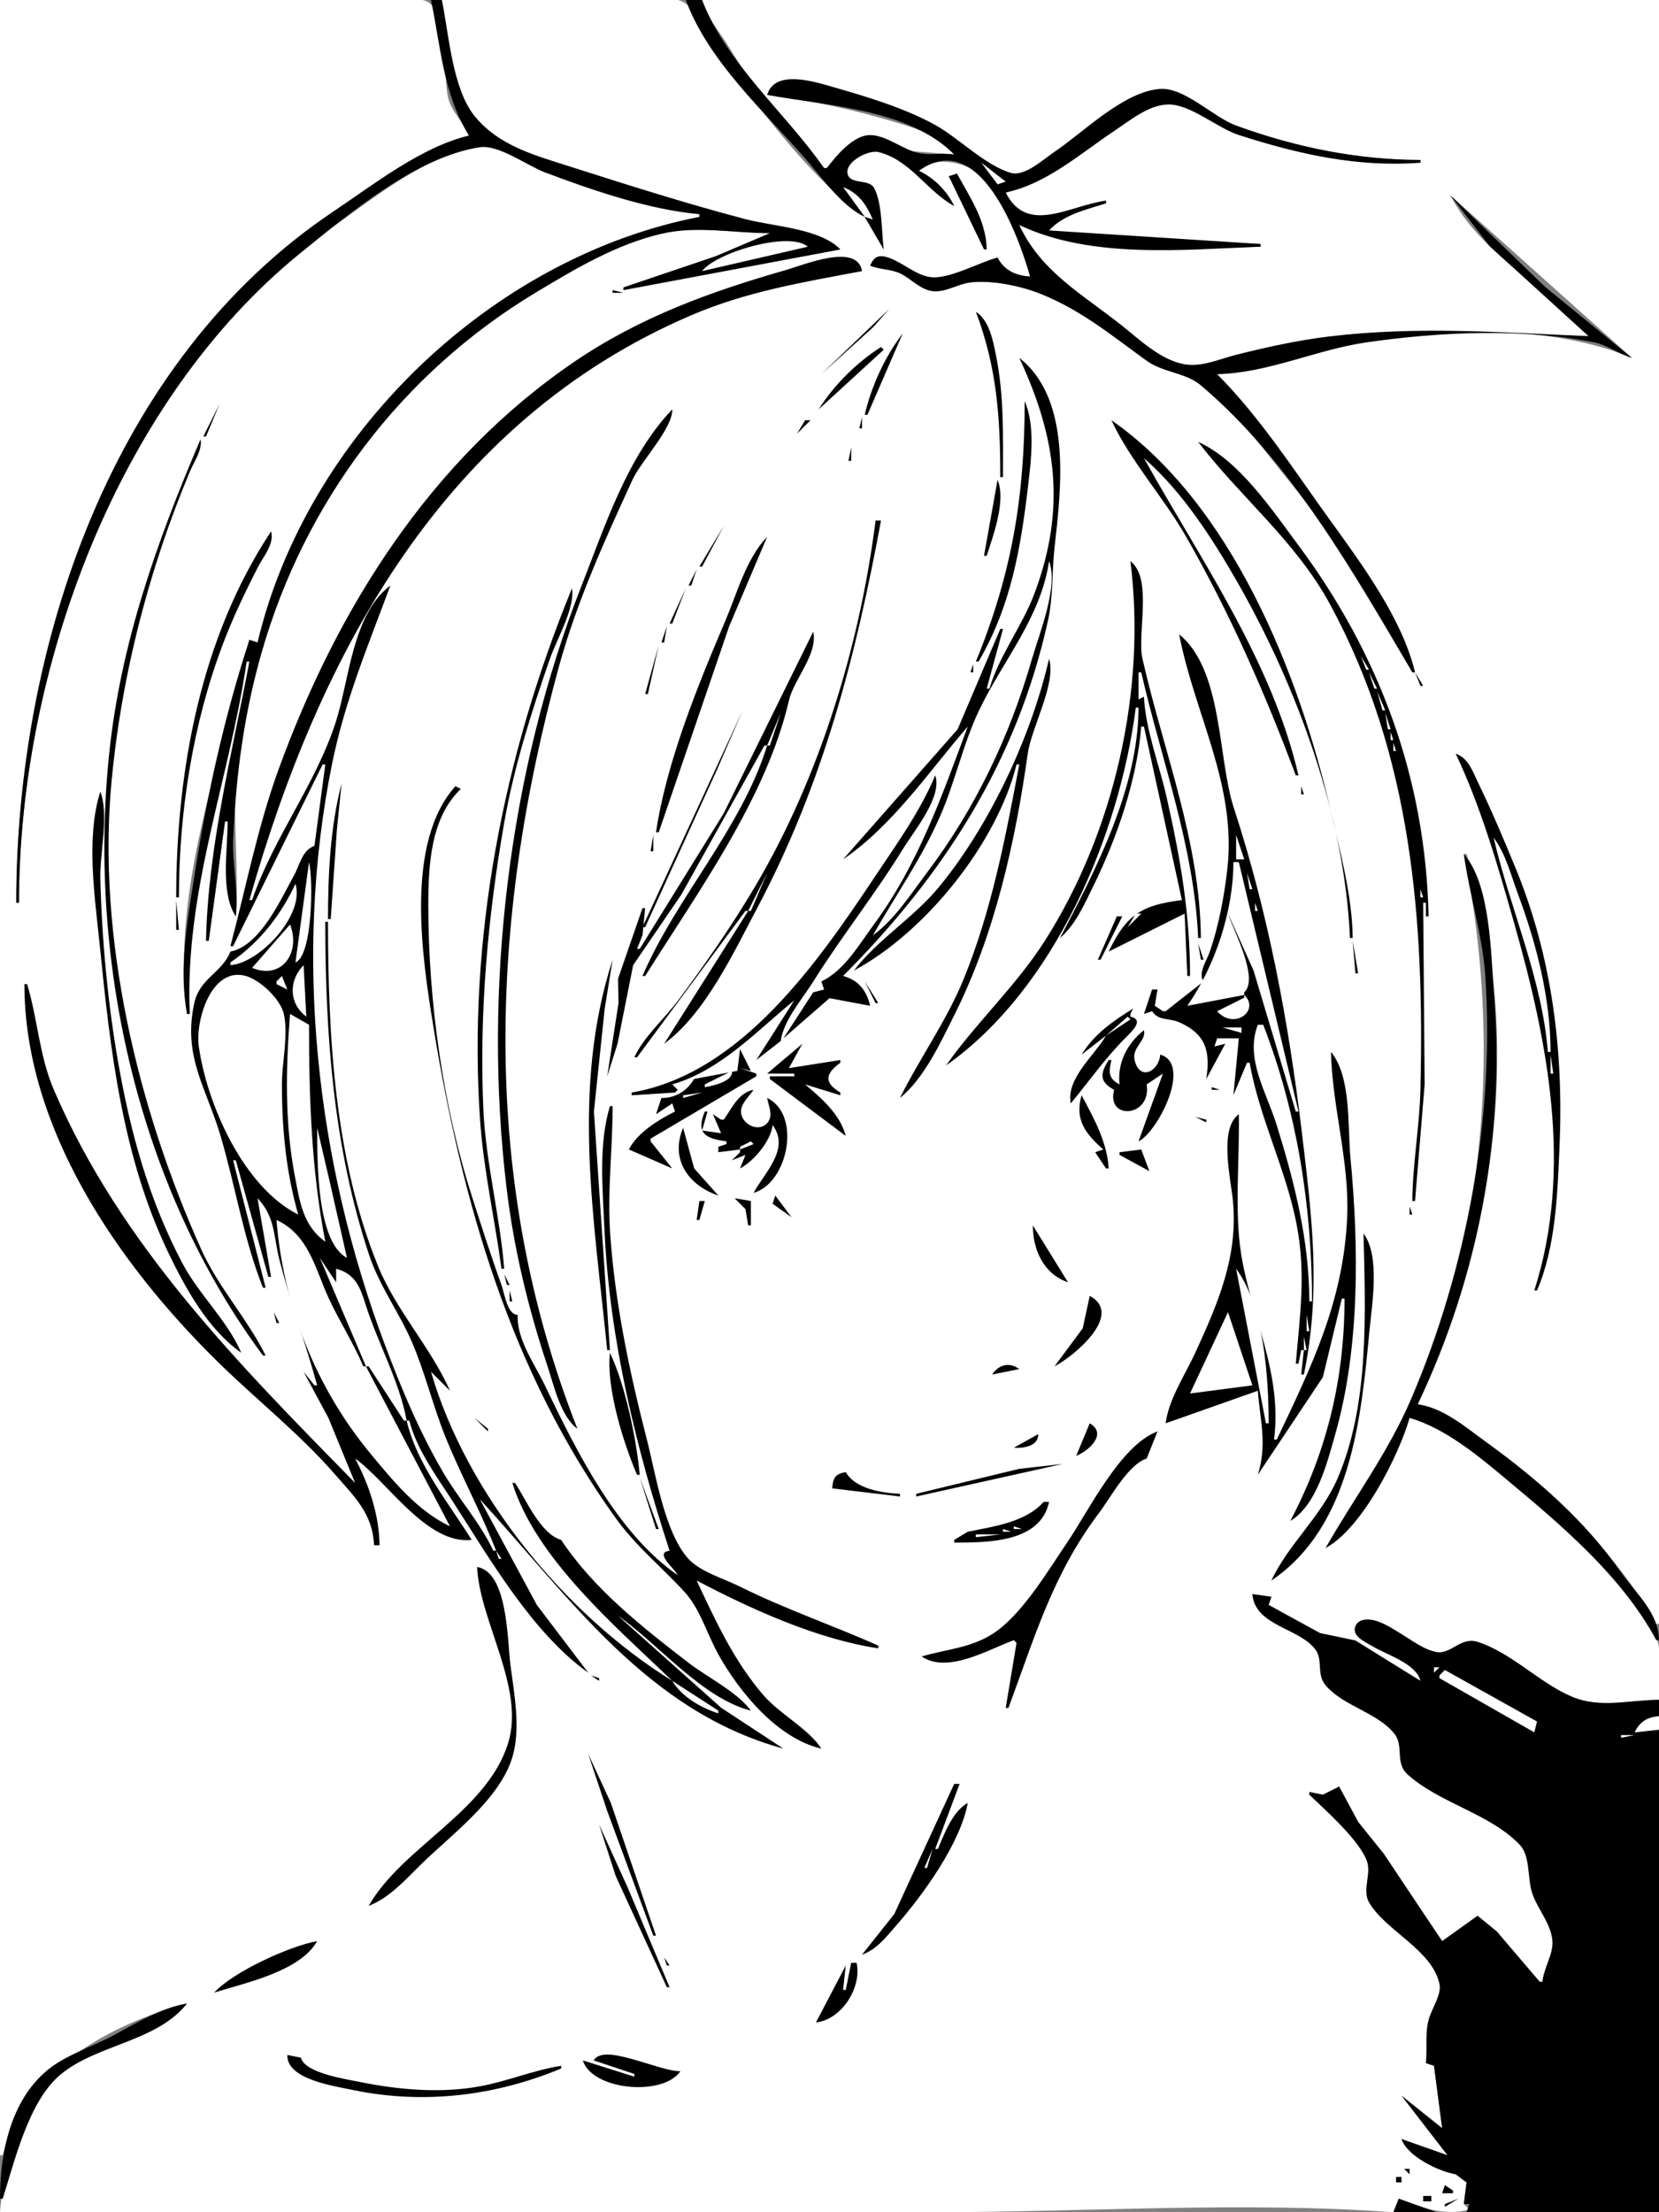 <?xml version="1.0" standalone="yes"?>
<svg width="612" height="816">
<rect width="100%" height="100%" fill="#808080" stroke="none"/>
<path style="fill:#ffffff; stroke:none;" d="M0 0L0 795L1 795C8.246 764.423 40.197 746.719 69 739C55.507 751.141 36.288 753.58 22.329 764.548C10.859 773.559 0.732 801.736 0 816L344 816C400.156 816 458.028 811.926 514 816L516 811C524.033 814.281 533.401 817.542 542 815L540 813L541 805L537 802C530.466 800.259 520.27 795.117 517 789L534 795L517 773L532 785L529 762L526 761C527.094 754.833 526.035 749.131 527.863 743.004C528.999 739.2 532.454 735.079 531.228 730.996C527.373 718.149 511.008 712.068 505.042 700.826C502.763 696.531 505.892 690.812 504.428 686.104C502.297 679.251 488.969 665.892 483 662L483 661L488 662L494 659L501 672L510.441 684.576L532 716L545.071 707.191L552.17 713.285L568 731L569 731C569.722 726.114 573.604 720.817 573.167 716C572.507 708.738 566.567 702.935 564.84 696C563.641 691.185 564.323 683.375 560.682 679.761C549.308 668.471 530.614 665.007 519.228 653.726C514.875 649.413 517.841 644.031 514.972 639.518C509.925 631.576 496.728 628.76 490.109 621.907C485.712 617.354 488.729 611.746 485.382 607.789C479.115 600.38 463.773 598.966 462 588L469 589L468 592L486 602.458L500 605.613L524 620L525 617C518.397 613.146 511.534 609.872 505.005 605.857C502.93 604.581 498.845 602.444 500.89 599.422C505.854 592.089 523.978 608.937 530 609.728C535.195 610.41 538.522 604.145 544 605.629C557.002 609.152 567.458 622.348 580 626.358C591.193 629.937 600.665 627.126 612 627C612 620.222 613.442 611.535 611.348 605.039C609.372 598.91 603.15 592.032 599.181 587C586.97 571.516 572.084 558.51 557 545.92C546.734 537.351 533.569 525.447 520 523C513.276 539.151 502.788 559.881 489 571C544.582 500.913 557.611 400.095 540 315L541 315C557.353 365.256 554.942 420.589 540.573 471C535.957 487.192 528.324 502.127 523 518C533.808 520.45 543.307 529.034 552 535.525C574.762 552.522 597.038 573.923 611 599L612 599L612 0L259 0C260.506 6.353 265.364 11.465 268.692 17C278.297 32.973 290.962 48.687 304 62L305 62L320 50.464L335 55.64L352 57C347.783 50.541 338.069 47.412 331 45.28C315.027 40.463 299.557 37.093 283 35C287.595 25.688 301.049 30.453 309 32.885C320.802 36.496 334.416 40.431 345 46.7C353.179 51.544 363.919 62.16 373 64.303C378.21 65.533 384.98 59.347 389 56.667C399.769 49.487 414.48 34.308 428 33.282C436.732 32.62 447.695 43.741 456 46.655C478 54.373 500.659 59 524 59L524 60C500.998 60.987 479.991 56.871 458 49.806C449.586 47.102 438.772 37.407 430 38.369C408.444 40.732 392.016 64.907 371 71C376.795 87.443 395.633 76.551 408 74L408 75C401.001 76.619 390.975 78.5 387 85C412.87 90.017 438.753 90 465 90L465 91C434.308 91.386 405.497 92.894 376 83C382.001 100.768 398.946 109.007 413 120.199C419.72 125.55 427.334 132.755 436 134.38C443.263 135.741 450.073 132.614 457 130.873C468.137 128.076 479.591 125.539 491 124.155C523.315 120.236 553.79 123.335 586 124C570.841 105.588 546.485 94.168 535 72L602 132C572.6 119.756 533.312 120.919 502 126.464C484.337 129.592 467.076 137.212 449 138C473.944 173.55 507.645 205.843 522 248L521 248C509.758 221.141 490.124 195.519 472.001 173C463.448 162.372 453.94 149.568 443 141.317C437.833 137.42 430.524 137.524 425 133.776C411.308 124.488 399.891 113.963 384 108.069C376.06 105.123 365.455 103.16 357 104.184C352.987 104.671 349.045 107.206 345 107.063C340.421 106.901 336.933 102.752 333 100.889C329.371 99.17 324.874 99.218 321 98C326.266 89.528 336.799 102.403 344 102.602C350.961 102.794 361.288 97.277 368 95C369.714 100.494 374.666 101.842 380 102C377.804 89.635 371.234 71.724 360.961 63.928C355.259 59.602 344.441 57.444 339 63L352 76C343.15 69.081 335.605 58.287 324 55.682C320.139 54.815 311.183 59.091 311.921 63.941C312.572 68.217 319.777 66.16 321.987 69.318C325.621 74.51 324.789 85.753 326 92L319 80L322 81C320.107 74.908 317.39 70.682 311 69L319 80C300.564 66.957 283.131 43.865 269.67 25.83C264.637 19.087 259.447 5.534 252.471 1.028C247.095 -2.445 234.27 0 228 0L163 0C164.65 12.251 166.963 32.941 174.43 42.999C182.876 54.377 197.316 57.536 210 61.67C231.384 68.64 253.18 75.65 275 81.105C286.138 83.889 300.628 85.064 310 92L230 107L230 106C243.943 105.401 255.14 97.965 268 93.495C273.059 91.737 280.884 90.552 284 86C270.441 85.991 256.441 83.075 243 86.236C226.273 90.169 211.562 98.96 197 107.692C152.024 134.663 116.109 177.469 100.029 228C94 246.945 88.455 267.084 87.09 287C85.921 304.041 88.163 321.093 87 338C82.089 327.798 84 314.054 84 303L83 303L77 347L76 347L92 244L91 244C81.231 286.614 66.515 329.838 70 374L69 374C63.126 327.524 81.706 280.496 92 236L95 237C107.806 199.147 126.572 161.843 156 134.043C184.22 107.384 221 89.597 258 80L258 79C239.469 76.276 219.514 70.185 202 63.575C195.22 61.016 184.169 52.674 177 53.894C156.45 57.39 137.493 73.513 121 84.975C45.559 137.404 7 243.774 7 333L6 333C6 229.523 48.901 118.784 143 66.138C152.951 60.571 162.1 53.712 173 50C170.953 45.133 166.523 41.174 165.299 36C163.338 27.708 165.547 6.686 158.272 1.028C155.633 -1.025 150.13 0 147 0L117 0L0 0z"/>
<path style="fill:#000000; stroke:none;" d="M159 0C162.655 17.706 163.511 34.626 173 50C155.479 54.162 137.777 68.098 123 77.999C41.005 132.937 6 238.398 6 333L7 333C7 247.295 43.172 148.093 111.015 93.196C128.749 78.846 153.574 57.89 177 54.317C183.97 53.254 194.436 61.097 201 63.575C218.369 70.131 239.465 77.384 258 79L258 80C181.25 94.893 113.129 160.498 95 237L92 236C82.74 264.458 76.291 293.44 71.725 323C69.137 339.756 65.856 357.064 69 374L70 374C68.047 328.509 84.486 288.273 91 244L92 244C85.653 277.685 76.711 312.569 76 347L77 347L83 303L84 303C84 312.945 81.174 329.474 87 338C88.06 328.362 85.616 318.671 86.039 309C87.056 285.792 90.033 263.433 96.427 241C112.372 185.064 148.202 137.554 198 107.692C212.562 98.96 227.273 90.169 244 86.236C257.127 83.149 270.752 85.999 284 86L264 94.508L230 106L230 107L310 92C302.615 84.241 285.093 83.504 275 80.846C253.184 75.1 231.491 68.21 210 61.344C197.222 57.261 184.178 53.825 175.228 42.999C166.862 32.88 165.602 12.608 163 0L159 0M253 0C261.186 22.36 281.68 40.894 296.999 58.424C303.178 65.494 310.427 75.974 319 80L311 69C316.869 71.322 319.52 75.384 322 81L319 80L326 92C325.178 85.639 325.508 74.898 322.436 69.318C320.503 65.806 313.369 68.299 312.631 63.941C311.886 59.537 320.476 55.222 324 56.078C335.803 58.944 341.929 70.515 352 76C349.43 70.488 344.512 65.57 339 63C361.372 46.908 375.674 86.832 380 102C374.754 101.651 370.476 99.778 368 95C361.118 96.781 349.796 103.26 343 102.177C337.6 101.317 333.102 96.925 328.004 95.113C324.339 93.81 322.405 94.508 321 98C324.643 99.535 328.832 99.233 332.285 100.97C336.156 102.917 339.532 106.833 344 107.397C348.661 107.985 353.4 104.735 358 104.184C365.933 103.235 376.633 105.491 384.015 108.457C398.944 114.456 410.172 123.823 423 133.073C429.129 137.492 437.384 137.396 443 142.148C476.298 170.322 499.183 211.006 521 248L522 248C517.322 228.307 502.414 208.15 490.745 192C477.422 173.56 465.099 154.234 449 138C467.827 137.609 485.573 128.963 504 126.3C530.792 122.429 561.226 120.968 588 126.274C592.921 127.249 597.155 130.604 602 132L570 105.83L535 72L549.487 90.754L586 124C553.483 122.604 522.571 120.205 490 124.155C478.591 125.539 467.137 128.076 456 130.873C449.826 132.424 443.477 135.452 437 134.366C428.38 132.92 420.637 125.484 414 120.199C399.346 108.529 384.075 100.34 376 83C402.573 95.621 436.454 92.068 465 91L465 90L387 85C392.486 79.062 400.561 77.42 408 75L408 74C394.484 75.82 378.914 86.778 371 71C386.06 67.85 398.486 56.676 411 48.333C416.733 44.511 423.717 38.642 431 38.539C439.143 38.423 449.054 47.252 457 49.806C478.995 56.873 500.896 61.824 524 60L524 59C500.789 59 477.79 54.256 456 46.305C447.61 43.243 437 32.195 428 32.799C414.504 33.706 399.696 48.837 389 55.999C385.121 58.597 378.02 65.207 373 63.788C363.57 61.122 353.72 50.937 345 46.105C333.934 39.973 320.21 35.806 308 32.297C300.788 30.225 285.876 25.316 283 35C304.882 39.062 335.349 40.12 352 57C347.686 56.27 343.354 57.409 339 56.482C333.034 55.212 327.036 49.862 321 49.833C314.738 49.802 308.458 57.501 305 62L304 62C289.838 41.656 268.074 23.596 259 0L253 0z"/>
<path style="fill:#ffffff; stroke:none;" d="M362 60L368 68L371 67L362 60z"/>
<path style="fill:#000000; stroke:none;" d="M350 65L363 92L364 92C363.774 81.407 357.938 72.994 353 64L350 65M352.333 76.667L352.667 77.333L352.333 76.667M355 79L357 81L355 79z"/>
<path style="fill:#ffffff; stroke:none;" d="M259 100L298 91C291.191 85.085 264.129 93.164 259 100z"/>
<path style="fill:#000000; stroke:none;" d="M85 349L86 349L119 282L120 282L116 312C111.428 313.591 110.622 319.011 108.41 323C103.488 331.874 95.972 348.849 85 351C81.841 358.927 73.688 360.759 71.668 370C67.353 389.746 76.086 401.143 81.367 419C86.873 437.62 89.779 456.757 97 475L98 475L86 428L87 428L99 471L100 471L95 442C101.646 448.854 100.842 456.18 103.154 465C107.232 480.555 112.784 495.585 117 511L116 511L112 506L121.144 523L131 547C87.997 503.091 44.539 459.435 19.873 402C14.44 389.351 13.926 375.92 10 363L9 363C9 416.164 43.501 466.051 80 501.997C94.438 516.216 110.391 528.683 123.718 544C130.951 552.313 137.471 558.413 138 570L140 570C139.909 558.956 136.165 547.699 131 538C142.834 546.358 157.519 569.934 174 568C165.314 554.098 153.882 540.345 150 524L151 524C153.7 534.711 161.219 544.813 167.142 554C180.65 574.951 196.421 602.383 217 617L198.039 592L177 553C210.102 589.051 238.7 631.27 289 645L266.09 629.975L228 596C242.993 606.52 258.879 626.32 277 631C272.025 624.125 260.85 618.629 254 613.349C237.005 600.248 218.95 586.069 207 568C199.37 565.806 194.172 553.299 190 547L189 547C197.694 575.012 227.512 600.282 248 620C208.465 595.603 172.018 550.982 159 506L166 513C158.88 496.927 146.182 483.533 139.452 467C123.424 427.627 121 381.967 121 340L120 340C120 381.491 122.963 423.343 136.205 463C140.072 474.58 147.194 484.002 151.94 495C156.789 506.236 159.701 518.583 164.309 530C170.048 544.222 177.463 557.729 183 572L182 572C177.124 561.692 169.182 552.854 163.425 543C154.69 528.048 148.048 512.165 141.975 496C116.561 428.359 108.205 352.774 122.449 282C127.156 258.613 135.816 238.061 144 216C130.058 226.359 128.883 250.564 123.971 266C116.617 289.117 100.811 309.061 93 332L92 332C117.797 241.094 163.711 155.522 254.715 116.405C275.442 107.496 296.089 104.128 318 100C316.235 89.427 296.509 97.721 290 99.579C262.199 107.512 236.067 116.988 212 133.344C158.903 169.429 124.294 224.494 102.695 284C95.021 305.143 90.743 327.303 85 349z"/>
<path style="fill:#ffffff; stroke:none;" d="M381.333 99.667L381.667 100.333L381.333 99.667z"/>
<path style="fill:#000000; stroke:none;" d="M226 107L226 108L230 108L226 107z"/>
<path style="fill:#ffffff; stroke:none;" d="M258.667 113.333L259.333 113.667L258.667 113.333M256 114L257 115L256 114z"/>
<path style="fill:#000000; stroke:none;" d="M328 114L303 138L322.169 120.63L328 114M360 115C367.768 135.646 369 153.909 369 176L370 176C370 160.901 370.438 145.865 367.399 131C366.264 125.451 364.994 118.274 360 115M333 123C326.422 131.628 321.448 142.422 319 153L320 153L333 123M325 128C316.092 133.661 307.606 142.038 302 151L326 129L325 128M376 132C389.789 161.533 393.353 187.693 381.575 219C377.075 230.961 368.553 241.927 365 254L364 254L370 232L369 232L353.265 269L311 317C329.532 304.295 342.533 284.72 357 268C347.526 293.41 338.693 318.923 322.371 341C316.956 348.324 311.482 358.042 303 362L304 365L300 366L289 383L306 368.194L321 371C319.669 365.335 316.693 361.518 311 360C348.164 322.836 375.158 280.768 386.576 229C388.604 219.804 387.998 211.015 389.014 201.961C391.388 180.81 395.646 147.382 376 132z"/>
<path style="fill:#ffffff; stroke:none;" d="M208 139L209 140L208 139z"/>
<path style="fill:#000000; stroke:none;" d="M302 139L299 143L302 139M377 144L378 145L377 144M297 145L295 148L297 145M378 148C378 183.08 373.33 211.508 360 244L361 244C372.993 223.452 376.539 202.205 379.285 179C380.389 169.679 381.94 156.777 378 148M81 149L75 161L76 161L81 149M248 151C231.404 168.352 223.19 194.031 214.551 216C187.574 284.599 178.11 365.002 186.845 438C189.549 460.597 194.804 482.431 202 504C204.342 511.02 206.805 522.498 213 527C177.101 435.74 180.462 339.831 206.152 246C212.673 222.181 223.027 199.376 233.309 177C236.537 169.975 248.177 158.073 248 151M300 152L299 154L300 152M318 154L317 158L318 158L318 154M297 155L294 160L299 155L297 155M410 155C417.016 170.075 429.252 183.456 437.573 198C453.659 226.119 466.686 255.7 478 286L479 286C469.211 243.686 442.739 206.251 422 169C436.1 181.199 447.442 198.909 456.62 215C478.613 253.555 496.068 301.128 498 346L499 346C498.873 330.609 494.325 313.976 490.881 299C479.234 248.347 454.386 185.919 410 155M288 156L287 158L288 156M316.333 159.667L316.667 160.333L316.333 159.667M285 160L286 161L285 160M292 161L286 169L292 161M74 162C57.839 199.698 44.303 237.827 40.17 279C32.515 355.267 51.167 438.171 97 500L98 500C91.26 486.465 80.592 474.921 74.312 461C50.73 408.727 35.686 345.626 41.17 288C44 258.258 50.341 229.32 59.834 201C62.899 191.857 66.307 182.9 70.012 174C71.58 170.231 74.685 166.112 74 162M315.333 162.667L315.667 163.333L315.333 162.667M442 163C457.78 183.633 477.961 199.52 490.691 223C520.909 278.733 525.51 339.751 523.985 402C523.651 415.67 521.113 429.323 521 443L522 443L525.546 400L525 333L526 333L526 338L527 338C525.952 287.239 508.879 241.264 478.884 201.004C469.281 188.114 457.026 169.697 442 163M282 164L283 165L282 164z"/>
<path style="fill:#ffffff; stroke:none;" d="M418 164L419 165L418 164z"/>
<path style="fill:#000000; stroke:none;" d="M314 165L313 170L314 170L314 165z"/>
<path style="fill:#ffffff; stroke:none;" d="M420 166L422 169L420 166z"/>
<path style="fill:#000000; stroke:none;" d="M280 167L278 170L280 167M277 171L276 173L277 171M312.333 171.667L312.667 172.333L312.333 171.667M282 173L283 174L282 173M274 175L275 176L274 175M280 175L281 176L280 175M311 175L312 176L311 175M273 177L272 179L273 177M368 177L363 205L364 205C366.418 197.437 371.188 184.669 368 177M278 178L279 179L278 178M271 180L272 181L271 180M309 181L310 182L309 181M272 186L273 187L272 186M271 188L272 189L271 188M266 189L267 190L266 189M265 191L266 192L265 191M269 191L268 193L269 191M323 192C317.168 238.149 302.314 286.83 278.548 327C269.978 341.485 260.221 355.513 250.171 369C245.025 375.907 237.618 382.195 234 390L235 390L275 336L276 336L245 385C260.21 373.804 270.614 351.39 279.298 335C303.644 289.05 315.575 242.738 325 192L323 192M267 194L258 209L259 209L267 194M100 196C73.917 235.418 65 284.547 65 331L66 331C66 299.892 71.066 267.246 82.065 238C85.797 228.076 90.401 218.417 95.258 209C97.307 205.029 101.253 200.583 100 196M283 198C275.18 206.225 271.948 218.746 267.573 229C257.406 252.826 245.797 281.293 242 307L243 307L269 231L283 198M261 199L262 200L261 199M260 201L261 202L260 201M362 206L363 207L362 206z"/>
<path style="fill:#ffffff; stroke:none;" d="M387 207C383.913 227.901 369.948 243.668 361.185 262C355.284 274.346 352.358 288.371 346.833 301C339.969 316.693 330.401 330.252 322 345C330.016 339.235 335.954 329.827 341.87 322C359.794 298.289 372.514 271.512 380.709 243C383.348 233.818 390.589 216.196 387 207z"/>
<path style="fill:#000000; stroke:none;" d="M417 207C422.969 254.229 411.155 306.638 385.456 347C374.849 363.659 360.256 377.006 349 393C388.992 364.829 412.908 308.174 419 261L420 261C419.919 290.524 404.377 320.602 391 346C396.674 341.299 400.021 333.538 403.244 327C412.018 309.199 419.375 287.891 421 268L422 268L436 332C421.193 333.871 415.532 337.27 409 351L437 337L438 360L439 360C439 336.972 435.445 316.518 430.35 294C427.677 282.19 422.548 268.994 422 257L420 258L420 248L421 248C428.44 280.452 440.556 312.372 442 346L443 346C442.704 310.264 429.211 277.201 421.459 243C419.367 233.769 425.375 213.375 417 207M257 210L254 216L255 216L257 210M211 217C185.707 278.651 172.512 346.157 177.09 413C178.364 431.606 182.523 449.605 185 468L186 468C184.429 448.254 179.174 428.953 178.3 409C176.751 373.618 179.953 337.851 186.084 303C189.695 282.476 196.048 262.636 202.861 243C205.264 236.073 212.248 224.121 211 217M253 217L247 230L248 230L253 217M302.333 228.667L302.667 229.333L302.333 228.667M369 229L370 230L369 229M246 231L244 237L245 237L246 231M301 231L302 232L301 231M300 233L266.988 300L236 350L235 350L237 345L238 335L237 335L228 361L228.167 370L224 397L227.803 385L233.569 356L251.333 330L282 275L283 275C273.466 305.717 249.562 330.847 237 360L238 360C257.39 329.082 282.677 294.407 291.022 258.424C292.872 250.447 301.758 241.374 300 233M435 234C440.599 263.373 456.434 289.68 452.715 321C451.532 330.958 449.58 341.488 446.304 351C445.219 354.15 441.792 359.152 444 362L430 373L429 373L426 371L427 365L425 365L422 374L425 373C427.368 376.654 431.279 375.419 435.015 377.075C445.046 381.52 446.512 387.987 445 398L452 385L448 386L449 383L457 383L455 404L460 392L461 392C464.464 412.117 474.535 431.566 478.389 452C481.786 470.013 479.555 485.169 478 503L479 503L480 498L481 498L480 507L481 507C487.405 475.953 483.996 449.029 480.285 418C475.396 377.12 467.911 337.043 455.129 297.911C449.169 279.665 451.177 247.11 435 234z"/>
<path style="fill:#ffffff; stroke:none;" d="M499 235L502 240L499 235z"/>
<path style="fill:#000000; stroke:none;" d="M243 238L238 256L239 256L243 238M388 240L389 241L388 240z"/>
<path style="fill:#ffffff; stroke:none;" d="M92.333 241.667L92.667 242.333L92.333 241.667M502 242L504 247L505 247L502 242z"/>
<path style="fill:#000000; stroke:none;" d="M387 243C380.336 271.79 365.231 304.194 346.537 327C337.185 338.409 323.802 346.499 315 358C341.288 343.936 367.696 311.227 375 282L376 282C370.962 308.742 365.851 335.714 355.548 361C349.181 376.626 339.414 390.031 332 405C341.058 397.621 347.088 384.318 352.247 374C367 344.493 374.542 310.556 379.13 278C380.502 268.268 389.77 252.12 387 243M359 245L358 248L359 248L359 245z"/>
<path style="fill:#ffffff; stroke:none;" d="M505 248L507 254L508 254L505 248z"/>
<path style="fill:#000000; stroke:none;" d="M522 248L524 253L525 253L522 248z"/>
<path style="fill:#ffffff; stroke:none;" d="M508 255L510 262L511 262L508 255z"/>
<path style="fill:#000000; stroke:none;" d="M274 262L237 342L238 342L264.46 284L274 262z"/>
<path style="fill:#ffffff; stroke:none;" d="M288 263L283 275L284 275L288 263M511 263L512 269L513 269L511 263M513 270L513 273L514 273L513 270M514 274L514 277L515 277L514 274z"/>
<path style="fill:#000000; stroke:none;" d="M537 278C546.287 297.549 552.499 319.222 558.421 340C570.948 383.945 580.337 431.163 566 476L567 476C573.945 459.862 574.542 440.312 575.3 423C576.846 387.678 572.584 352.896 559.011 320C554.709 309.574 550.352 299.141 545.409 289C543.332 284.738 541.745 279.61 537 278M345 286C339.497 299.214 330.902 311.147 323 323C302.037 354.445 273.491 396.117 233 403L233 404L249 403L250 402L248 400C266.012 394.702 278.942 380.448 293 369L279 391L288 384C289.092 376.254 295.939 368.568 300.05 362C310.512 345.287 322.862 329.822 333.189 313C337.142 306.56 347.766 293.801 345 286M479.333 287.667L479.667 288.333L479.333 287.667M126 289C121.833 305.105 121 322.439 121 339L122 339L124.282 306L126 289M168 290C149.186 310.961 155.737 353.451 159.92 379C170.472 443.455 188.461 506.174 227.155 560C234.708 570.506 244.055 577.941 252.61 587.3C258.267 593.489 260.93 602.975 264.995 610.246C272.863 624.317 286.834 641.258 303 645C298.327 637.719 287.761 632.34 281.748 625.424C270.85 612.889 263.95 597.858 257 583C276.973 593.509 301.513 604.679 324 608L324 607C307.085 599.466 289.623 593.537 273 585.247C267.106 582.307 258.011 579.707 253.649 574.66C245.026 564.682 241.865 543.581 238.63 531C232.231 506.115 226.847 480.663 225.09 455C224.015 439.304 226 423.648 226 408L225 408C220.724 422.332 222.319 438.337 222.961 453C224.735 493.525 234.489 533.551 247 572C241.217 572.737 248.807 578.447 250 581C227.666 565.681 212.451 534.885 201.003 511C197.308 503.291 190.423 493.76 191 485C187.094 485 186.183 477.276 185 474C181.052 463.067 177.547 452.102 174 441C163.33 407.599 158 368.913 158 334C158 319.179 158.85 301.619 170 291L168 290M480 290L480 293L481 293L480 290M37 292C31.551 309.231 35.065 331.34 36.831 349C40.678 387.471 45.149 426.728 62.062 462C68.421 475.262 76.745 490.362 89 499C84.033 487.27 73.378 477.511 67.298 466C54.943 442.612 48.173 417.919 43.615 392C39.74 369.969 37.562 346.329 37.015 324C36.794 315.013 40.278 300.036 37 292M481 295L483 297L481 295M241 308L240 314L241 314L241 308z"/>
<path style="fill:#ffffff; stroke:none;" d="M456 308L456 317L459 317L456 308M551 309C557.076 335.248 568.853 360.835 571 388L572 388C571.987 368.437 566.847 348.231 560.05 330C557.478 323.1 555.471 314.907 551 309z"/>
<path style="fill:#000000; stroke:none;" d="M239 315L240 316L239 315M540 315C542.035 330.099 546.864 344.646 547.911 360C551.463 412.12 541.073 468.062 520.573 516C512.142 535.714 499.521 552.531 489 571C502.328 563.885 515.909 537.202 520 523C533.369 526.925 545.488 537.149 556 545.92C576.217 562.789 598.339 581.458 611 605L612 605C611.749 594.586 603.628 588.024 598.025 579.999C584.592 560.764 566.912 545.41 548 531.745C540.584 526.387 532.34 519.216 523 518C545.611 470.402 555.3 418.434 551.086 366C549.936 351.697 549.887 326.216 540 315z"/>
<path style="fill:#ffffff; stroke:none;" d="M114 318L109 355C115.303 352.466 115.595 324.64 114 318M455 318C454.988 336.117 448.209 356.377 438 371L459 367L459 368L449 373C455.287 380.124 464.972 372.676 459 367L459 366C464.558 360.948 454.967 343.035 453 337L462.438 358L478 410L479 410L457 318L455 318M459.333 318.667L459.667 319.333L459.333 318.667M284 320L285 321L284 320M283 322L276 336L277 336L283 322M460 322L461 328L462 328L460 322M109 326C103.533 337.695 95.67 347.713 85 355L85 356C95.75 355.279 112.535 337.497 109 326M524 328L524 331L525 331L524 328M462.333 330.667L462.667 331.333L462.333 330.667z"/>
<path style="fill:#000000; stroke:none;" d="M65 332L65 343L66 343L65 332z"/>
<path style="fill:#ffffff; stroke:none;" d="M463 333L463 336L464 336L463 333M426 335L423 339L426 335M419 337L416 342L421 337L419 337z"/>
<path style="fill:#000000; stroke:none;" d="M412 338L405 354L406 354L414 338L412 338z"/>
<path style="fill:#ffffff; stroke:none;" d="M107 341L93 357C104.067 361.577 111.015 351.287 107 341M465.333 342.667L465.667 343.333L465.333 342.667M466 346L467 347L466 346z"/>
<path style="fill:#000000; stroke:none;" d="M499 347L500 359L501 359L499 347M442 348L443 354L444 354L442 348M75.333 350.667L75.667 351.333L75.333 350.667z"/>
<path style="fill:#ffffff; stroke:none;" d="M234 350L235 351L234 350M467.333 350.667L467.667 351.333L467.333 350.667z"/>
<path style="fill:#000000; stroke:none;" d="M226 354C210.617 401.291 219.223 450.014 224 498L225 498L219.09 410L223.08 372L226 354z"/>
<path style="fill:#ffffff; stroke:none;" d="M112 356C106.425 361.687 106.516 370.14 113 375L112 356M110 448C105.502 432.151 104 416.431 104 400C104 391.945 106.455 381.772 104.697 374C103.436 368.425 95.591 361.011 89.996 359.814C77.704 357.184 72.023 376.706 73.34 386C76.404 407.608 89.935 437.935 110 448M104 360L102 362L102 363L106 365L104 360z"/>
<path style="fill:#000000; stroke:none;" d="M500 360L501 361L500 360z"/>
<path style="fill:#ffffff; stroke:none;" d="M311 361L317 367L311 361z"/>
<path style="fill:#000000; stroke:none;" d="M445 361L446 362L445 361M235 362L236 363L235 362M319 362L323 370L324 370L319 362z"/>
<path style="fill:#ffffff; stroke:none;" d="M308 363L309 364L308 363z"/>
<path style="fill:#000000; stroke:none;" d="M234 364L233 366L234 364z"/>
<path style="fill:#ffffff; stroke:none;" d="M306 365L307 366L306 365M293 367L294 368L293 367M464.333 370.667L464.667 371.333L464.333 370.667z"/>
<path style="fill:#000000; stroke:none;" d="M418 372C410.662 376.603 403.557 381.47 399 389L408 382C403.717 389.391 393.236 397.841 395 407C401.718 398.885 407.445 390.644 415 383C417.294 380.679 422.422 376.168 417 375L417 374L418 372z"/>
<path style="fill:#ffffff; stroke:none;" d="M107 374C105.424 393.972 104.988 414.221 108.803 434C110.604 443.336 111.783 452.147 120 458C114.868 431.538 114 404.903 114 378L107 374M416 375L408 382L417 376L416 375M447.667 376.333L448.333 376.667L447.667 376.333M464 378C459.203 390.533 467.185 402.805 470.975 415C477.557 436.181 483 457.736 483 480L484 480C484 445.461 478.527 410.299 466 378L464 378M451 379L458 381L458 379L451 379z"/>
<path style="fill:#000000; stroke:none;" d="M422 380C415.8 384.879 412.088 392.148 413 400C408.739 397.795 408.986 395.366 410 391L409 391C405.827 395.967 405.455 398.999 411 402C407.976 413.389 424.912 412.146 423 400L429 396L420 421C426.99 417.651 439.978 392.504 428 389C427.518 395.245 420.365 398.935 418.551 390.995C417.475 386.284 422.978 383.936 422 380M296 385L283 396L293 396L293 397L284 397L284 398L312 419C309.923 411.042 303.113 405.131 297 400L310 404L310 403C303.869 399.37 304.406 396.035 310 392L310 391L291 394L296 385M273 387L272 395L256 398C253.615 402.346 248.984 405.128 244 405L242 411L248 407L249 410C242.978 412.999 235.059 417.842 232 424L248 431L240 421L240 420L279 397L279 396L273 394L277 395L273 387M491 388C491.421 408.308 497.867 428.31 496.961 449C495.604 479.972 483.92 503.809 471 531L470 531C473.088 506.461 461.739 486.192 457.923 463C455.275 446.906 457.339 427.403 457 411C449.54 416.359 454.068 434.989 454.83 443C456.785 463.536 449.266 480.809 440.92 499C437.157 507.202 431.176 515.972 430 525L464 513C464.895 524.323 467.514 532.836 464 544L488 508L495 479L496 479C496 508.269 489.62 535.141 476 561C485.769 555.203 489.662 539.232 492.579 529C501.671 497.103 501.307 459.835 498.17 427C497.085 415.644 498.583 397.254 491 388M401 389L402 390L401 389z"/>
<path style="fill:#ffffff; stroke:none;" d="M572 389L572 396L573 396L572 389z"/>
<path style="fill:#000000; stroke:none;" d="M232 391L233 392L232 391z"/>
<path style="fill:#ffffff; stroke:none;" d="M270 395L260 400L260 401C263.06 400.531 270.675 398.814 270 395M296.333 398.667L296.667 399.333L296.333 398.667z"/>
<path style="fill:#000000; stroke:none;" d="M224 399L225 400L224 399z"/>
<path style="fill:#ffffff; stroke:none;" d="M418 399L419 400L418 399M419 402L422 401L419 402z"/>
<path style="fill:#000000; stroke:none;" d="M447 401L447 402L450 402L447 401z"/>
<path style="fill:#ffffff; stroke:none;" d="M252 404L252 405L259 403L252 404z"/>
<path style="fill:#000000; stroke:none;" d="M267 413L266 413L263 411L266 418L259 417L261 410L260 410C256.605 418.055 260.283 420.002 268 421L268 422L265 423L265 425L273 424L273 425L270 428L275 426L273 431C278.04 428.356 284.455 420.767 285 415C291.663 423.795 281.826 432.788 278 440C290.672 436.433 295.821 411.175 283 405C283.483 407.713 285.181 411.245 283.408 413.767C280.333 418.143 273.444 414.876 273.345 409.999C273.286 407.121 276.468 404.222 278 402C272.476 402.947 270.057 408.722 267 413z"/>
<path style="fill:#ffffff; stroke:none;" d="M420 403L415 408L420 403z"/>
<path style="fill:#000000; stroke:none;" d="M399 404C396.343 412.992 400.472 418.246 407 424L404 425L408 431L409 431C408.438 421.373 403.555 412.503 399 404z"/>
<path style="fill:#ffffff; stroke:none;" d="M411 404L412 405L411 404M412 406L413 407L412 406M419 407L420 408L419 407M413 408L414 409L413 408M417 408L418 409L417 408M415 409L416 410L415 409M249 411L250 412L249 411z"/>
<path style="fill:#000000; stroke:none;" d="M441 412L445 414L445 413L441 412z"/>
<path style="fill:#ffffff; stroke:none;" d="M117 416C117.098 427.792 116.623 457.9 128 464L121.662 436L117 416z"/>
<path style="fill:#000000; stroke:none;" d="M252 416C247.106 427.602 253.902 437.213 265 441L256.086 430.996L252 416M433 419L440 425L433 419z"/>
<path style="fill:#ffffff; stroke:none;" d="M268 420L269 421L268 420M277 421L273 423L273 424L278 422L277 421M269 422L268 424L269 422z"/>
<path style="fill:#000000; stroke:none;" d="M413 425L413 426L424 432L421 424L413 425M297 436L302 440L297 436M248 441L252 438L248 441M286 441L285 444L292 449L286 441M271 442L275 446L276 452L277 452L277 443L271 442M258 443L257 450L258 450L260 443L258 443M520 445L520 448L521 448L520 445z"/>
<path style="fill:#ffffff; stroke:none;" d="M102 450C104.491 481.517 116.575 511.877 136.486 535.961C144.855 546.083 153.907 557.254 166 563L135 504L136 504L149 524L150 524C147.444 509.618 139.197 495.073 134.809 481C132.829 474.652 130.899 469.799 124 468L124 473L118 464L135 504L134 504C130.412 495.385 125.25 487.474 121.323 479C116.278 468.114 113.978 455.502 102 450z"/>
<path style="fill:#000000; stroke:none;" d="M381 452C381.026 460.96 384.935 469.91 394 473L381 452M503 455C503.682 484.082 505.235 517.517 493.572 545C487.513 559.278 475.279 569.532 469 583C498.446 563.112 502.131 522.911 505.17 491C506.092 481.311 509.236 463.221 503 455z"/>
<path style="fill:#ffffff; stroke:none;" d="M456 468L467 525L468 525C468 508.342 466.323 481.8 456 468z"/>
<path style="fill:#000000; stroke:none;" d="M186 470L187 474L188 474L186 470M188 476L188 480L189 480L188 476M98 477L99 478L98 477M402 478L399.415 489.961L389 504C396.144 500.286 414.754 484.865 402 478M101 484L102 488L103 488L101 484z"/>
<path style="fill:#ffffff; stroke:none;" d="M453 484L439 514L462 511L453 484M482 485L482 491L483 491L482 485M481 493L481 498L482 498L481 493z"/>
<path style="fill:#000000; stroke:none;" d="M225 499C223.605 512.014 229.9 532.043 235 544L236 544C234.78 530.846 230.668 510.794 225 499z"/>
<path style="fill:#ffffff; stroke:none;" d="M157 503L158 504L157 503z"/>
<path style="fill:#000000; stroke:none;" d="M366 507L376 505C372.384 502.307 368.462 503.289 366 507M448 509L449 510L448 509M486 512L487 513L486 512M167 514L173 521L167 514M175 523L180 528L180 527L175 523M402 525L397 537C401.772 535.111 408.609 528.855 402 525M340 611C349.558 617.529 364.708 608.37 374 605L375 606L371 630L372 630C381.805 603.694 388.252 580.829 405.475 558C409.723 552.369 416.194 540.163 423 538L427 528C413.294 533.062 401.59 557.348 393.656 569C386.519 579.483 376.786 596.009 365.985 602.787C357.765 607.946 348.889 608.367 340 611M383 529L374 534C377.58 534.287 383.108 533.439 383 529M338 551L338 552L392 540L376 541.79L338 551M307 549L332 552L332 551C325.356 550.71 315.525 549.196 312 543C308.089 543.652 307.3 545.136 307 549M236 545L242 564L243 564L236 545z"/>
<path style="fill:#ffffff; stroke:none;" d="M131 547L132 548L131 547M176 551L177 552L176 551z"/>
<path style="fill:#000000; stroke:none;" d="M385 554C378.142 561.598 366.607 563.018 357 565L352 568L352 569C364.163 569 383.835 569.062 387 554L385 554z"/>
<path style="fill:#ffffff; stroke:none;" d="M374 563L374 564L377 564L374 563M370 564L370 565L373 565L370 564z"/>
<path style="fill:#000000; stroke:none;" d="M243.333 565.667L243.667 566.333L243.333 565.667z"/>
<path style="fill:#ffffff; stroke:none;" d="M360 566L360 567L369 566L360 566z"/>
<path style="fill:#000000; stroke:none;" d="M488 571L487 574L488 571z"/>
<path style="fill:#ffffff; stroke:none;" d="M183 572L184 575L185 575L183 572z"/>
<path style="fill:#000000; stroke:none;" d="M484.667 575.333L485.333 575.667L484.667 575.333M176 578C176.919 598.066 193.786 622.696 187.44 643C179.523 668.33 148.522 681.133 136 703C143.567 700.074 149.332 693.603 155 688.004C166.189 676.952 184.394 663.792 189.058 648C192.183 637.418 189.645 624.654 188.285 614C187.138 605.012 187.36 579.878 176 578z"/>
<path style="fill:#ffffff; stroke:none;" d="M250.333 581.667L250.667 582.333L250.333 581.667z"/>
<path style="fill:#000000; stroke:none;" d="M462 588C462.934 599.83 479.389 600.425 485.307 608.529C488.193 612.481 485.408 617.612 489.228 621.907C496.006 629.526 508.102 631.674 514.397 639.518C517.971 643.973 514.495 650.232 519.228 654.505C531.064 665.188 549.667 668.954 560.682 680.518C564.296 684.312 563.608 692.068 564.84 696.999C566.483 703.575 572.194 709.075 572.681 716C573.023 720.88 569.439 725.978 569 731L568 731L552.17 712.425L545.071 706.632L532 716L510.441 683.714L501 672L494 659L488 662L483 661L483 662C489.123 667.85 500.952 678.336 504.11 686.104C506.156 691.136 502.341 697.031 505.029 701.7C511.059 712.176 528.557 719.331 531.049 731.985C531.791 735.755 527.994 741.269 527.015 745C525.632 750.269 526.569 755.62 526 761L529 762L532 785L517 773L534 795L517 789C519.084 795.346 530.785 801.015 537 802L541 805L540 813L542 813L541 816L612 816L612 638L603 639L612 633L612 627C601.252 627.037 590.431 630.246 580 625.887C567.998 620.87 557.611 609.599 545 605.589C538.864 603.637 535.054 610.504 529.714 609.333C522.014 607.645 515.487 600.537 508 597.973C505.363 597.07 500.916 596.742 499.89 600.185C498.847 603.689 503.713 605.647 506.001 607.061C511.414 610.406 522.347 613.498 524 620L500 605.095L487 602.383L468 592L469 589L462 588z"/>
<path style="fill:#ffffff; stroke:none;" d="M222 590L228 596L222 590M529 615L529 617L531 615L529 615M533 616L531 618L531 619L566 639L567 635L533 616z"/>
<path style="fill:#000000; stroke:none;" d="M218 618L221 620L221 619L218 618z"/>
<path style="fill:#ffffff; stroke:none;" d="M248 620C251.371 625.826 258.694 630.004 265 632L265 631L248 620z"/>
<path style="fill:#000000; stroke:none;" d="M279 632L280 633L279 632z"/>
<path style="fill:#ffffff; stroke:none;" d="M266.667 633.333L267.333 633.667L266.667 633.333M603 639L612 638L612 633C607.536 633.497 605.005 634.936 603 639M598 640L598 641L603 640L598 640z"/>
<path style="fill:#000000; stroke:none;" d="M181 645L182 646L181 645M217 647L223.997 668L241 714L242 714L225.333 665L217 647M352 658L329.907 705.999L318 721C323.427 719.116 327.102 714.25 330.816 710C340.563 698.848 354.364 679.78 357 665C351.442 668.152 348.392 676.256 346 682L345 682L354 658L352 658M221 673L227.139 692L246 733L247 733L231.452 696L221 673z"/>
<path style="fill:#ffffff; stroke:none;" d="M344 682L341 689L342 689L344 682z"/>
<path style="fill:#000000; stroke:none;" d="M242.333 715.667L242.667 716.333L242.333 715.667M79 735C90.39 731.388 110.668 727.241 117 716C106.831 717.814 85.995 727.341 79 735M571 716L572 717L571 716M106 718L107 719L106 718M568 719L569 720L568 719M244 720L245 721L244 720M245 722L246 725L247 725L245 722M314 724L312 734L311 734L312 725L301 746C310.466 744.946 317.967 733.202 316 724L314 724z"/>
<path style="fill:#ffffff; stroke:none;" d="M310.333 734.667L310.667 735.333L310.333 734.667z"/>
<path style="fill:#000000; stroke:none;" d="M0 811L1 811C5.496 796.94 10.521 775.07 22.329 765.221C35.717 754.053 57.937 753.131 69 739C59.357 740.64 50.491 746.098 42 750.691C34.233 754.893 24.21 757.992 17.428 763.638C3.776 775.003 0 794.406 0 811M219 760L234 765L234 766L215 760C218.471 771.099 244.604 773.373 251 764C242.756 763.999 222.822 753.456 219 760M106 758C105.658 766.926 123.053 769.425 130 770.88C156.059 776.338 182.514 773.181 207 763L207 762C197.033 763.528 187.097 767.727 177 769.569C162.655 772.187 147.215 770.885 133 768C127.717 766.928 112.459 764.713 111 759L106 758z"/>
<path style="fill:#ffffff; stroke:none;" d="M235.667 766.333L236.333 766.667L235.667 766.333z"/>
<path style="fill:#000000; stroke:none;" d="M515.667 799.333L516.333 799.667L515.667 799.333M518 800L520 802L520 800L518 800M515 803L515 805L517 805L517 803L515 803M518 808L521 806L518 808M527.333 806.667L527.667 807.333L527.333 806.667M533 806L532 809L536 809L536 808L533 806M525 810L525 812L528 812L528 810L525 810M516 811L514 816L530 816L516 811M533 813L533 814L538 811L533 813M511 815L512 816L511 815z"/>
<path style="fill:#ffffff; stroke:none;" d="M520.667 815.333L521.333 815.667L520.667 815.333z"/>
</svg>
